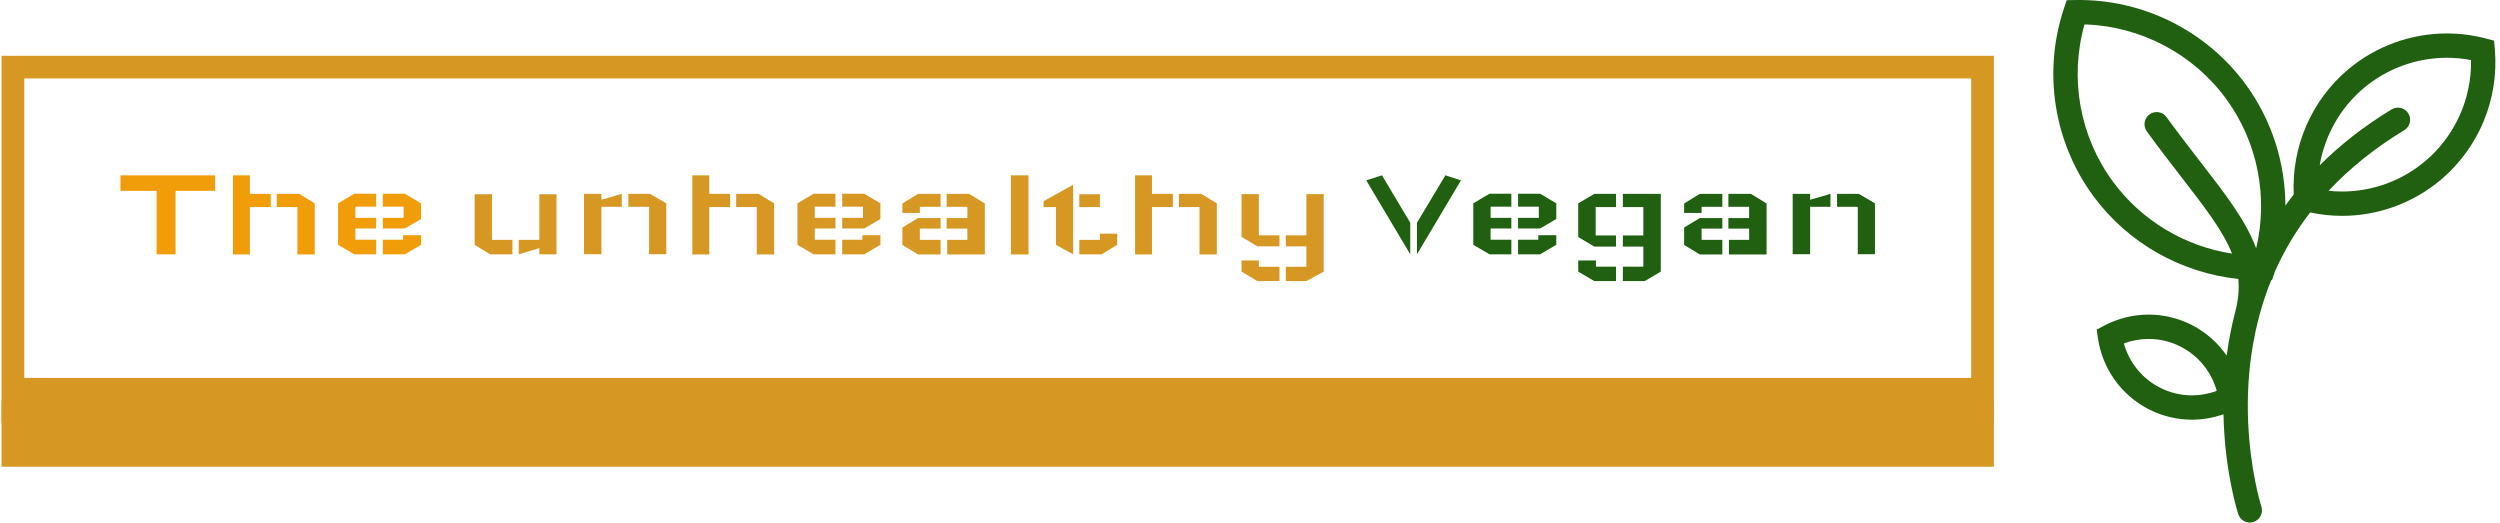 <svg xmlns="http://www.w3.org/2000/svg" version="1.1" xmlns:xlink="http://www.w3.org/1999/xlink" xmlns:svgjs="http://svgjs.dev/svgjs" width="1500" height="314" viewBox="0 0 1500 314"><g transform="matrix(1,0,0,1,-0.909,-0.238)"><svg viewBox="0 0 396 83" data-background-color="#ffffff" preserveAspectRatio="xMidYMid meet" height="314" width="1500" xmlns="http://www.w3.org/2000/svg" xmlns:xlink="http://www.w3.org/1999/xlink"><g id="tight-bounds" transform="matrix(1,0,0,1,0.24,0.063)"><svg viewBox="0 0 395.52 82.874" height="82.874" width="395.52"><g><svg viewBox="0 0 495.085 103.736" height="82.874" width="395.52"><g transform="matrix(1,0,0,1,0,11.073)"><svg viewBox="0 0 395.52 81.589" height="81.589" width="395.52"><g id="textblocktransform"><svg viewBox="0 0 395.52 81.589" height="81.589" width="395.52" id="textblock"><g><rect width="395.52" height="68.46" fill="none" stroke-width="9.018" stroke="#d69723" data-fill-palette-color="none" data-stroke-palette-color="tertiary"></rect><rect width="395.52" height="13.129" y="68.46" fill="#d69723" data-fill-palette-color="tertiary"></rect></g><g><svg viewBox="0 0 395.52 68.46" height="68.46" width="395.52"><g transform="matrix(1,0,0,1,23.608,23.608)"><svg width="348.305" viewBox="1.5 -28.75 638.57 38.5" height="21.245" data-palette-color="#f09d09"><g class="wordmark-text-0" data-fill-palette-color="primary" id="text-0"><path d="M35.95-28.75L35.95-23.1 21.55-23.1 21.55 0 14.65 0 14.65-23.1 1.5-23.1 1.5-28.75 35.95-28.75ZM42.45 0.05L42.45-28.75 48.6-28.75 48.6-22 56.2-22 56.2-17.2 48.6-17.2 48.6 0.05 42.45 0.05ZM72.2 0.05L72.2-18.55 66.55-22 58.4-22 58.4-17.2 65.9-17.2 65.9 0.05 72.2 0.05ZM110.9-18.55L110.9-12.85 105-9.4 97-9.4 97-13.25 104.55-13.25 104.55-17.35 97-17.35 97-22.05 105-22.05 110.9-18.55ZM104.35-6.95L110.9-6.95 110.9-3.45 105 0 97 0 97-5.3 104.35-5.3 104.35-6.95ZM80.7-18.55L80.7-3.45 86.6 0 94.55 0 94.55-5.3 87-5.3 87-9.4 94.55-9.4 94.55-13.25 87-13.25 87-17.35 94.55-17.35 94.55-22.05 86.6-22.05 80.7-18.55Z" fill="#f09d09" data-fill-palette-color="primary"></path><path d="M160.2-21.85L160.2 0 153.95 0 153.95-2.25 146.45 0 146.45-5.25 153.95-5.25 153.95-21.85 160.2-21.85ZM130.4-21.85L130.4-3.45 136.05 0 144.15 0 144.15-5.25 136.7-5.25 136.7-21.85 130.4-21.85ZM170.2-0.05L170.2-22 176.55-22 176.55-19.85 183.95-22 183.95-17.3 176.55-17.3 176.55-0.05 170.2-0.05ZM200.15-0.05L200.15-18.55 194.25-22 186.35-22 186.35-17.3 193.9-17.3 193.9-0.05 200.15-0.05ZM209.64 0.05L209.64-28.75 215.79-28.75 215.79-22 223.39-22 223.39-17.2 215.79-17.2 215.79 0.05 209.64 0.05ZM239.39 0.05L239.39-18.55 233.74-22 225.59-22 225.59-17.2 233.09-17.2 233.09 0.05 239.39 0.05ZM278.09-18.55L278.09-12.85 272.19-9.4 264.19-9.4 264.19-13.25 271.74-13.25 271.74-17.35 264.19-17.35 264.19-22.05 272.19-22.05 278.09-18.55ZM271.54-6.95L278.09-6.95 278.09-3.45 272.19 0 264.19 0 264.19-5.3 271.54-5.3 271.54-6.95ZM247.89-18.55L247.89-3.45 253.79 0 261.74 0 261.74-5.3 254.19-5.3 254.19-9.4 261.74-9.4 261.74-13.25 254.19-13.25 254.19-17.35 261.74-17.35 261.74-22.05 253.79-22.05 247.89-18.55ZM286.09-3.4L286.09-9.75 291.79-13.2 299.99-13.2 299.99-9.35 292.44-9.35 292.44-5.25 299.99-5.25 299.99 0.05 291.79 0.05 286.09-3.4ZM292.44-15.05L286.09-15.05 286.09-18.5 291.79-22 299.99-22 299.99-17.3 292.44-17.3 292.44-15.05ZM316.09 0.05L316.09-18.5 310.39-22 302.19-22 302.19-17.3 309.74-17.3 309.74-13.2 302.19-13.2 302.19-9.35 309.74-9.35 309.74-5.25 302.39-5.25 302.39 0.05 316.09 0.05ZM325.59 0.05L325.59-28.75 331.99-28.75 331.99 0.05 325.59 0.05ZM350.48-17.2L350.48-21.85 357.98-21.85 357.98-17.2 350.48-17.2ZM357.98-7.5L364.28-7.5 364.28-3.45 358.58 0 350.48 0 350.48-5.25 357.98-5.25 357.98-7.5ZM337.48-19.35L348.23-25.3 348.23-5.25 348.23 0 341.98-3.45 341.98-17.2 337.48-17.15 337.48-19.35ZM370.78 0.05L370.78-28.75 376.93-28.75 376.93-22 384.53-22 384.53-17.2 376.93-17.2 376.93 0.05 370.78 0.05ZM400.53 0.05L400.53-18.55 394.88-22 386.73-22 386.73-17.2 394.23-17.2 394.23 0.05 400.53 0.05ZM409.53-6.35L409.53-21.9 415.83-21.9 415.83-6.9 423.33-6.9 423.33-2.9 415.28-2.9 409.53-6.35ZM409.53 2.25L415.83 2.25 415.83 4.55 423.33 4.55 423.33 9.75 415.28 9.75 409.53 6.3 409.53 2.25ZM433.13-21.9L439.43-21.9 439.43 6.3 433.13 9.75 425.63 9.75 425.63 4.55 433.13 4.55 433.13-2.9 425.63-2.9 425.63-6.9 433.13-6.9 433.13-21.9Z" fill="#d69723" data-fill-palette-color="secondary"></path><path d="M460.63-28.75L460.63-28.75 470.93-11.5 470.93 0 454.93-26.9 460.63-28.75ZM483.73-28.75L483.73-28.75 473.38-11.5 473.38 0 489.38-26.9 483.73-28.75ZM524.08-18.55L524.08-12.85 518.18-9.4 510.18-9.4 510.18-13.25 517.73-13.25 517.73-17.35 510.18-17.35 510.18-22.05 518.18-22.05 524.08-18.55ZM517.53-6.95L524.08-6.95 524.08-3.45 518.18 0 510.18 0 510.18-5.3 517.53-5.3 517.53-6.95ZM493.88-18.55L493.88-3.45 499.78 0 507.73 0 507.73-5.3 500.18-5.3 500.18-9.4 507.73-9.4 507.73-13.25 500.18-13.25 500.18-17.35 507.73-17.35 507.73-22.05 499.78-22.05 493.88-18.55ZM538.52 2.25L532.07 2.25 532.07 6.3 537.92 9.75 545.82 9.75 545.82 4.5 538.52 4.5 538.52 2.25ZM532.07-6.3L532.07-18.55 537.92-22 545.82-22 545.82-17.2 538.42-17.2 538.42-6.85 545.82-6.85 545.82-2.8 537.92-2.8 532.07-6.3ZM562.12 6.3L562.12-22 548.32-22 548.32-17.2 555.77-17.2 555.77-6.85 548.32-6.85 548.32-2.8 555.77-2.8 555.77 4.5 548.32 4.5 548.32 9.75 556.27 9.75 562.12 6.3ZM570.62-3.4L570.62-9.75 576.32-13.2 584.52-13.2 584.52-9.35 576.97-9.35 576.97-5.25 584.52-5.25 584.52 0.05 576.32 0.05 570.62-3.4ZM576.97-15.05L570.62-15.05 570.62-18.5 576.32-22 584.52-22 584.52-17.3 576.97-17.3 576.97-15.05ZM600.62 0.05L600.62-18.5 594.92-22 586.72-22 586.72-17.3 594.27-17.3 594.27-13.2 586.72-13.2 586.72-9.35 594.27-9.35 594.27-5.25 586.92-5.25 586.92 0.05 600.62 0.05ZM610.12-0.05L610.12-22 616.47-22 616.47-19.85 623.87-22 623.87-17.3 616.47-17.3 616.47-0.05 610.12-0.05ZM640.07-0.05L640.07-18.55 634.17-22 626.27-22 626.27-17.3 633.82-17.3 633.82-0.05 640.07-0.05Z" fill="#206010" data-fill-palette-color="accent"></path></g></svg></g></svg></g></svg></g></svg></g><g transform="matrix(1,0,0,1,407.324,0)"><svg viewBox="0 0 87.761 103.736" height="103.736" width="87.761"><g><svg xmlns="http://www.w3.org/2000/svg" xmlns:xlink="http://www.w3.org/1999/xlink" version="1.1" x="0" y="0" viewBox="7.7 0 84.6 100" enable-background="new 0 0 100 100" xml:space="preserve" height="103.736" width="87.761" class="icon-icon-0" data-fill-palette-color="accent" id="icon-0"><path d="M92.192 9.415l-0.141-1.639-1.591-0.415c-2.436-0.637-4.947-0.959-7.467-0.959-6.904 0-13.617 2.454-18.904 6.911-7.002 5.907-10.825 14.776-10.379 23.905-0.558 0.706-1.088 1.417-1.602 2.129-0.027-8.264-2.624-16.431-7.626-23.242C36.937 5.826 24.716-0.234 11.903 0.007l-1.645 0.029L9.737 1.597c-4.066 12.167-1.97 25.591 5.606 35.906 6.592 8.979 16.756 14.724 27.76 15.879 0.182 1.969 0.006 4.021-0.59 6.276-0.399 1.517-0.73 3.022-1.012 4.515-0.033 0.177-0.065 0.352-0.098 0.527-0.05 0.273-0.1 0.547-0.146 0.82-0.147 0.859-0.274 1.702-0.384 2.532-1.688-2.44-3.962-4.47-6.671-5.854-2.554-1.304-5.409-1.993-8.257-1.993-2.942 0-5.878 0.725-8.489 2.097l-1.456 0.766 0.233 1.627c0.838 5.849 4.475 10.943 9.727 13.628 2.554 1.305 5.41 1.995 8.261 1.995h0.001c2.053 0 4.1-0.361 6.039-1.041 0.221 10.988 2.697 18.716 2.83 19.119 0.084 0.256 0.209 0.485 0.363 0.688 0.002 0.002 0.004 0.009 0.006 0.01l0.001-0.001c0.438 0.568 1.12 0.907 1.841 0.907 0.24 0 0.484-0.037 0.724-0.115 1.222-0.398 1.89-1.713 1.492-2.935-0.005-0.015-0.067-0.21-0.17-0.57-0.001-0.003-0.003-0.007-0.003-0.011-0.065-0.229-0.148-0.53-0.241-0.887-0.021-0.076-0.039-0.15-0.061-0.232-0.019-0.075-0.039-0.156-0.06-0.235-0.026-0.107-0.053-0.216-0.082-0.331-0.018-0.072-0.035-0.147-0.053-0.224-0.035-0.146-0.071-0.298-0.107-0.455-0.013-0.056-0.025-0.11-0.039-0.169-1.035-4.539-2.547-13.596-1.341-24.124 0.017-0.146 0.034-0.289 0.052-0.435 0.052-0.43 0.107-0.861 0.17-1.296 0.018-0.128 0.037-0.255 0.055-0.383 0.071-0.478 0.146-0.958 0.229-1.44 0.008-0.048 0.016-0.094 0.024-0.142 0.294-1.7 0.665-3.427 1.124-5.171 0.041-0.154 0.073-0.305 0.111-0.457 0.631-2.345 1.393-4.616 2.288-6.812l0.151-0.003 0.521-1.561c0.006-0.018 0.01-0.035 0.016-0.053 1.791-4.027 4.044-7.793 6.75-11.299 2.006 0.424 4.054 0.65 6.107 0.65 0 0 0 0 0.001 0 6.906 0 13.622-2.455 18.907-6.911C89.149 28.263 93.008 18.922 92.192 9.415zM19.098 34.748c-6.352-8.649-8.336-19.775-5.435-30.074 10.684 0.319 20.74 5.571 27.066 14.188 6.065 8.258 8.137 18.772 5.788 28.67-1.935-5.265-5.825-10.29-10.636-16.504-1.975-2.55-4.211-5.438-6.523-8.621-0.755-1.041-2.212-1.271-3.252-0.516-1.041 0.756-1.271 2.211-0.516 3.252 2.354 3.241 4.613 6.16 6.607 8.736 4.557 5.885 7.974 10.307 9.707 14.658C32.85 47.139 24.575 42.207 19.098 34.748zM34.225 75.661L34.225 75.661c-2.148 0-4.215-0.5-6.142-1.485-3.394-1.734-5.879-4.82-6.884-8.453 1.518-0.565 3.131-0.859 4.749-0.859 2.145 0 4.211 0.499 6.138 1.483 3.393 1.734 5.88 4.821 6.886 8.456C37.454 75.367 35.84 75.661 34.225 75.661zM78.868 30.839c-4.446 3.75-10.095 5.814-15.905 5.814-0.863 0-1.726-0.05-2.584-0.14 4.047-4.33 8.874-8.202 14.481-11.598 1.101-0.666 1.452-2.098 0.785-3.198-0.666-1.1-2.098-1.451-3.198-0.786-5.443 3.297-9.979 6.917-13.771 10.711 0.969-5.703 3.909-10.968 8.417-14.77 4.446-3.749 10.094-5.814 15.9-5.814 1.56 0 3.115 0.146 4.645 0.438C87.768 18.907 84.562 26.039 78.868 30.839z" fill="#206010" data-fill-palette-color="accent"></path></svg></g></svg></g></svg></g><defs></defs></svg><rect width="395.52" height="82.874" fill="none" stroke="none" visibility="hidden"></rect></g></svg></g></svg>